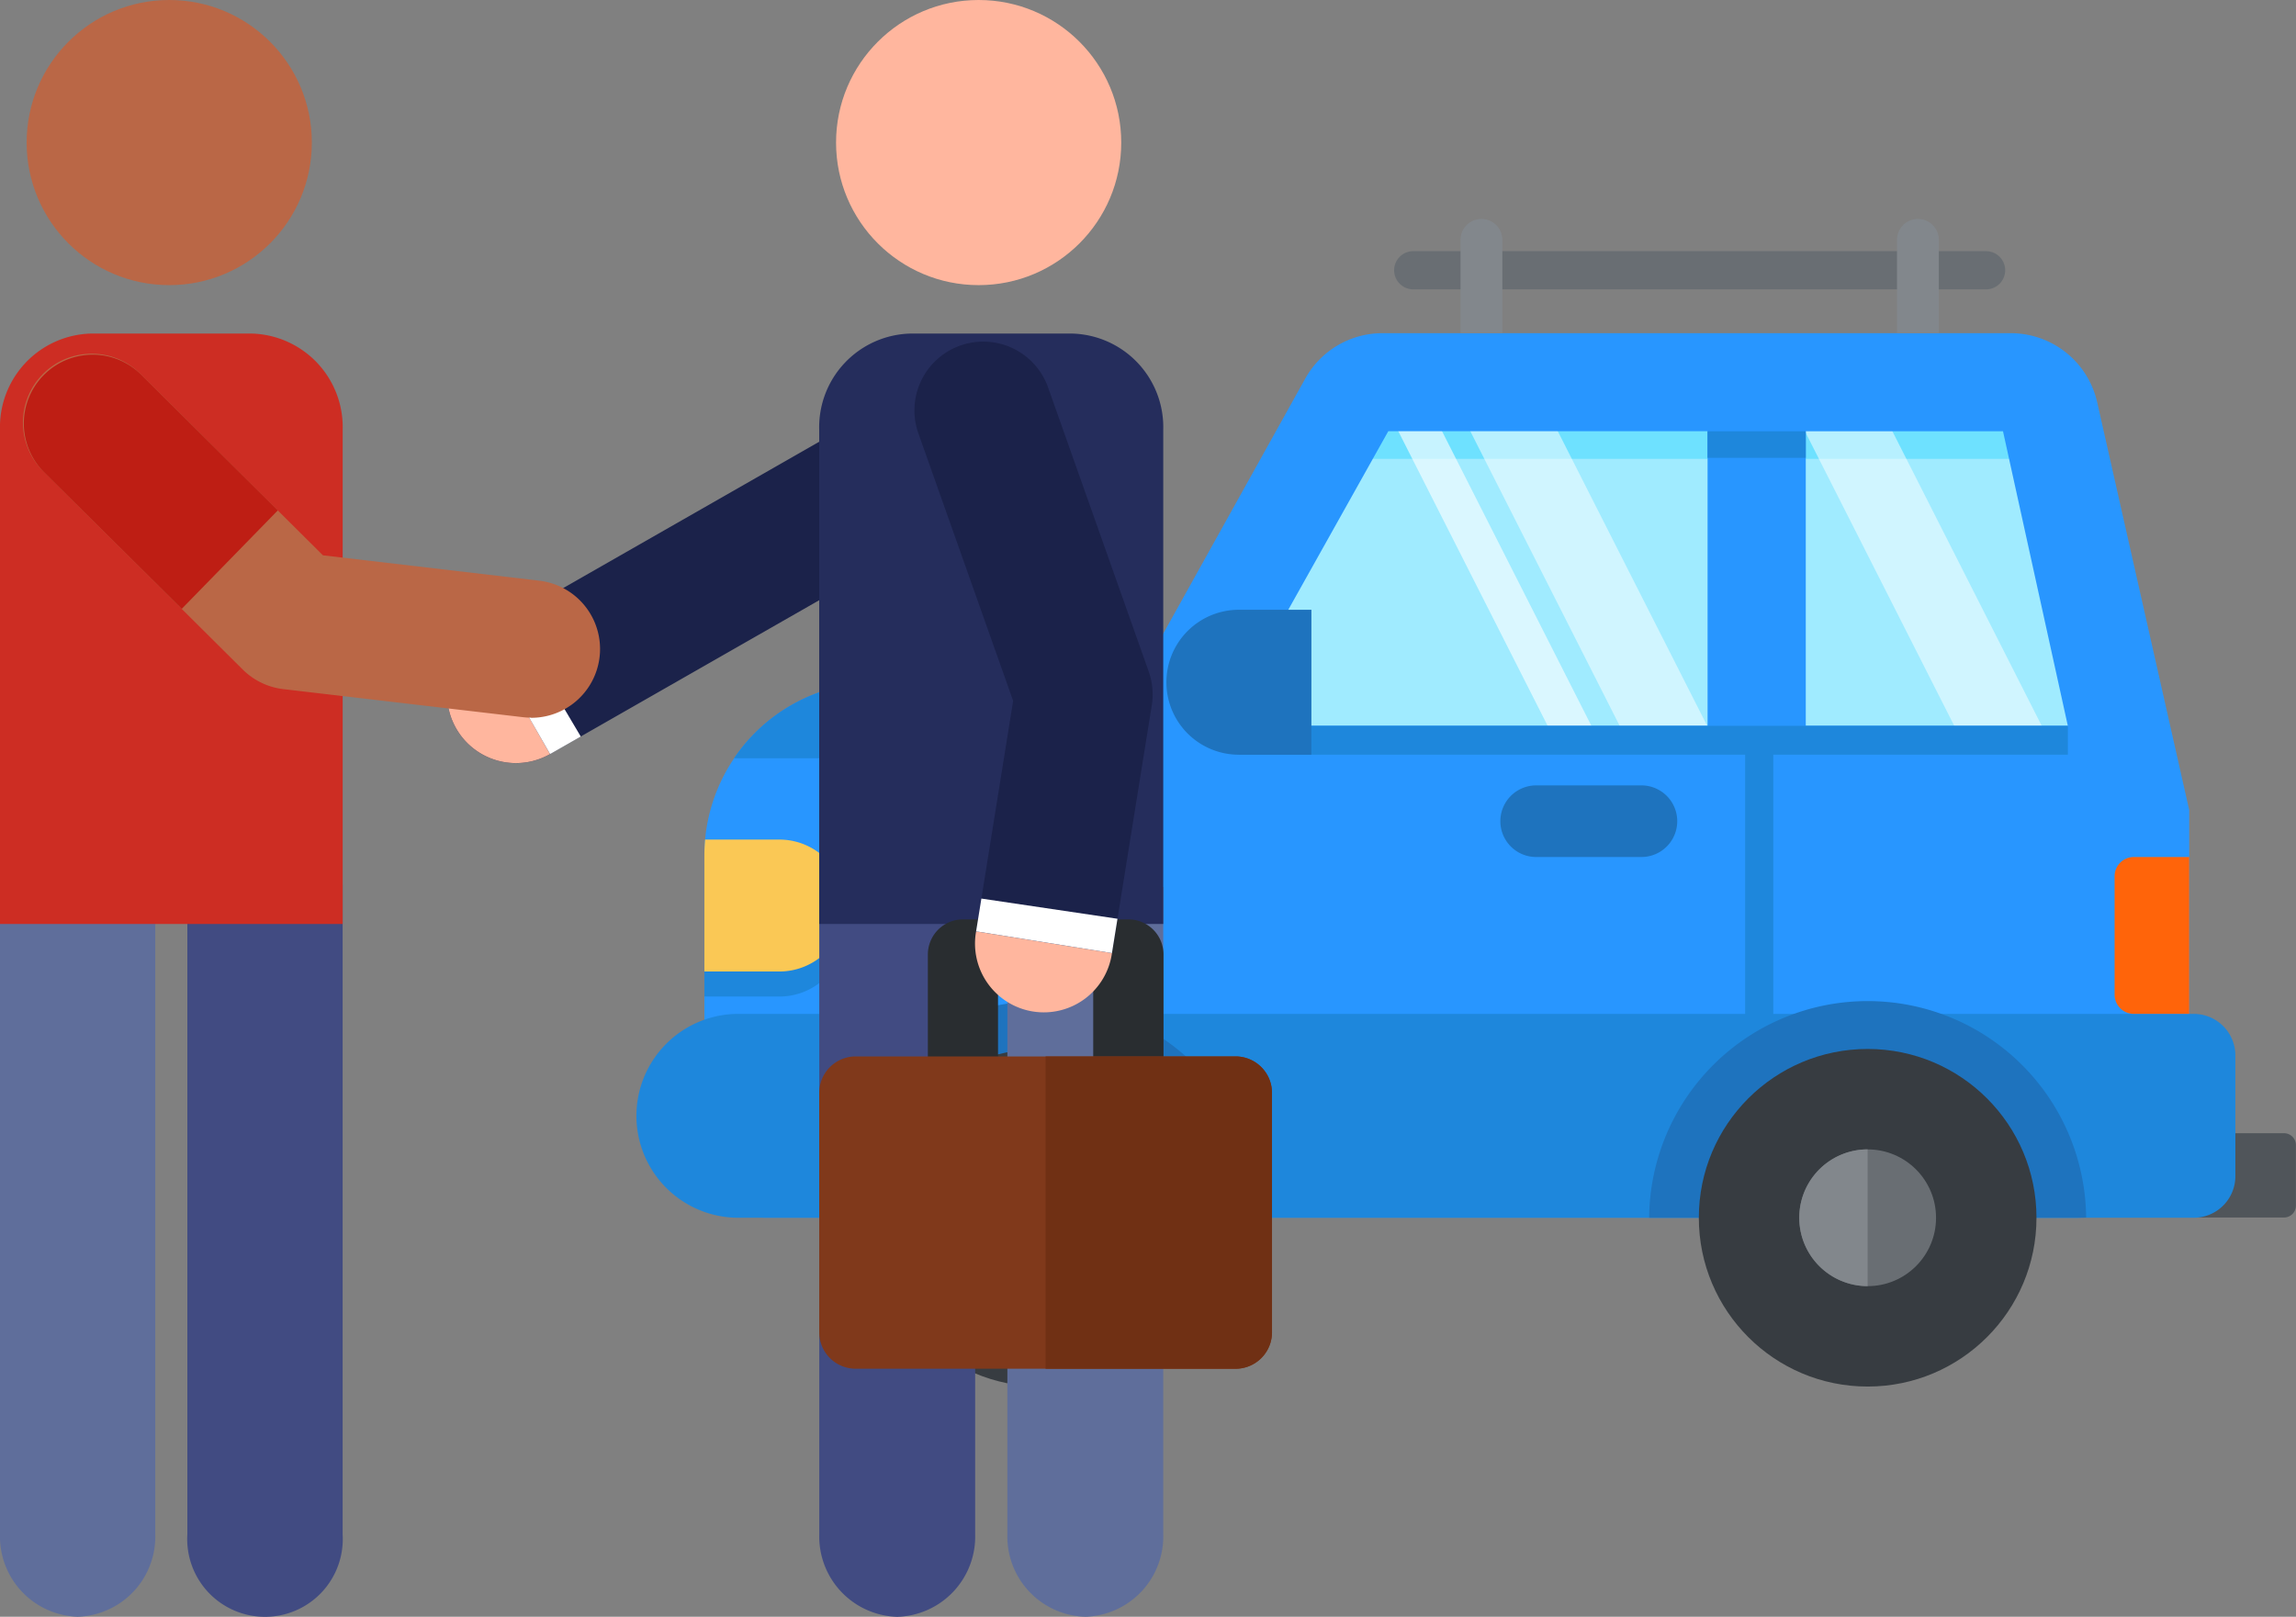 <svg xmlns="http://www.w3.org/2000/svg" width="137.251" height="96.666" viewBox="0 0 137.251 96.666">
  <rect x="0" y="0" width="137.251" height="96.666" fill="#808080" stroke="none"/>
  <g id="car" transform="translate(0 0)">
    <g id="Agrupar_1546" data-name="Agrupar 1546" transform="translate(68.31 24.025)">
      <path id="Caminho_1091" data-name="Caminho 1091" d="M254.823,186.983h57.056l-4.709-21.555H267.879Z" transform="translate(-254.823 -165.4)" fill="#a0ebff"/>
      <path id="Caminho_1092" data-name="Caminho 1092" d="M262.141,186.111h55.021l-4.541-20.786h-37.89Z" transform="translate(-260.179 -165.325)" fill="#a0ebff"/>
    </g>
    <path id="Caminho_1093" data-name="Caminho 1093" d="M296.366,169.395l1.919-3.169h39.291l.692,3.169Z" transform="translate(-216.919 -141.959)" fill="#6ee1ff"/>
    <g id="Agrupar_1547" data-name="Agrupar 1547" transform="translate(82.906 24.437)">
      <path id="Caminho_1094" data-name="Caminho 1094" d="M399.94,166.862l10.536,20.786h5.229l-10.536-20.786Z" transform="translate(-375.634 -166.862)" fill="#fff" opacity="0.5"/>
      <path id="Caminho_1095" data-name="Caminho 1095" d="M335.867,187.648H341.1L330.56,166.862h-5.229Z" transform="translate(-321.026 -166.862)" fill="#fff" opacity="0.5"/>
      <path id="Caminho_1096" data-name="Caminho 1096" d="M319.806,187.648h2.615l-10.536-20.786H309.27Z" transform="translate(-309.27 -166.862)" fill="#fff" opacity="0.61"/>
    </g>
    <path id="Caminho_1097" data-name="Caminho 1097" d="M465.2,333.49h11.831a.713.713,0,0,0,.713-.713v-3.615a.713.713,0,0,0-.713-.713H465.2Z" transform="translate(-340.498 -260.695)" fill="#50555a"/>
    <path id="Caminho_1098" data-name="Caminho 1098" d="M157.076,202.5c.09.025,3.562.385,3.562.385h78.491s6.541-.154,6.707-.165V178.51l-5.5-24.378A5.3,5.3,0,0,0,235.189,150H197.606a5.274,5.274,0,0,0-4.6,2.694l-10.123,18.183H167.411a10.335,10.335,0,0,0-10.334,10.336C157.076,188.34,157.076,200.8,157.076,202.5Zm40.882-46.638h19.087v17.611H191.022v-.036h-2.906Zm40.622,17.611H222.915V155.865h11.79Z" transform="translate(-114.969 -130.079)" fill="#2896ff"/>
    <path id="Caminho_1099" data-name="Caminho 1099" d="M141.92,307.931a6.094,6.094,0,0,0,6.095,6.095h87a2.488,2.488,0,0,0,2.488-2.488v-7.212a2.488,2.488,0,0,0-2.488-2.489h-87A6.094,6.094,0,0,0,141.92,307.931Z" transform="translate(-103.876 -241.217)" fill="#1e87dc"/>
    <path id="Caminho_1100" data-name="Caminho 1100" d="M336.707,255.157H343a2.141,2.141,0,0,0,0-4.282h-6.291a2.141,2.141,0,0,0,0,4.282Z" transform="translate(-244.879 -203.917)" fill="#1e73be"/>
    <path id="Caminho_1101" data-name="Caminho 1101" d="M161.495,268.548a3.944,3.944,0,1,1,0,7.887h-4.419v-7.887Z" transform="translate(-114.969 -216.852)" fill="#1e87dc"/>
    <path id="Caminho_1102" data-name="Caminho 1102" d="M157.12,262.96h4.375a3.944,3.944,0,1,1,0,7.887h-4.419v-6.956C157.076,263.577,157.092,263.267,157.12,262.96Z" transform="translate(-114.969 -212.762)" fill="#fac855"/>
    <path id="Caminho_1103" data-name="Caminho 1103" d="M472.7,276.226h3.307v-9.379H472.7A1.151,1.151,0,0,0,471.547,268v7.077A1.152,1.152,0,0,0,472.7,276.226Z" transform="translate(-345.14 -215.607)" fill="#ff640a"/>
    <path id="Caminho_1104" data-name="Caminho 1104" d="M208.9,311.642H183.321a13.062,13.062,0,0,1,26.123-.013Z" transform="translate(-134.178 -238.833)" fill="#1e73be"/>
    <circle id="Elipse_250" data-name="Elipse 250" cx="10.092" cy="10.092" r="10.092" transform="translate(52.113 62.717)" fill="#373c41"/>
    <circle id="Elipse_251" data-name="Elipse 251" cx="4.088" cy="4.088" r="4.088" transform="translate(58.117 68.722)" fill="#696e73"/>
    <path id="Caminho_1105" data-name="Caminho 1105" d="M220.885,332.055v8.176a4.088,4.088,0,1,1,0-8.176Z" transform="translate(-158.68 -263.335)" fill="#82878c"/>
    <g id="Agrupar_1548" data-name="Agrupar 1548" transform="translate(74.06 25.786)">
      <rect id="Retângulo_1910" data-name="Retângulo 1910" width="5.87" height="1.589" transform="translate(28.015)" fill="#1e87dc"/>
      <rect id="Retângulo_1911" data-name="Retângulo 1911" width="49.553" height="1.727" transform="translate(0 17.61)" fill="#1e87dc"/>
    </g>
    <path id="Caminho_1106" data-name="Caminho 1106" d="M264.436,220.366h4.334V211.7h-4.334a4.334,4.334,0,0,0-4.334,4.334h0A4.334,4.334,0,0,0,264.436,220.366Z" transform="translate(-190.377 -175.242)" fill="#1e73be"/>
    <g id="Agrupar_1549" data-name="Agrupar 1549" transform="translate(43.881 40.79)">
      <path id="Caminho_1107" data-name="Caminho 1107" d="M163.692,232.41a10.324,10.324,0,0,1,8.561-4.545h15.476a9.511,9.511,0,0,1-8.112,4.545Z" transform="translate(-163.692 -227.865)" fill="#1e87dc"/>
      <rect id="Retângulo_1912" data-name="Retângulo 1912" width="1.684" height="17.733" transform="translate(60.439 3.472)" fill="#1e87dc"/>
    </g>
    <path id="Caminho_1108" data-name="Caminho 1108" d="M393.33,311.642H367.754a13.062,13.062,0,0,1,26.123-.013Z" transform="translate(-269.171 -238.833)" fill="#1e73be"/>
    <circle id="Elipse_252" data-name="Elipse 252" cx="10.092" cy="10.092" r="10.092" transform="translate(101.553 62.717)" fill="#373c41"/>
    <circle id="Elipse_253" data-name="Elipse 253" cx="4.088" cy="4.088" r="4.088" transform="translate(107.557 68.722)" fill="#696e73"/>
    <path id="Caminho_1109" data-name="Caminho 1109" d="M405.318,332.055v8.176a4.088,4.088,0,1,1,0-8.176Z" transform="translate(-293.673 -263.335)" fill="#82878c"/>
    <path id="Caminho_1110" data-name="Caminho 1110" d="M312.029,134.006h34.245a1.141,1.141,0,0,0,1.141-1.141h0a1.141,1.141,0,0,0-1.141-1.141H312.029a1.141,1.141,0,0,0-1.141,1.141h0A1.141,1.141,0,0,0,312.029,134.006Z" transform="translate(-227.549 -116.706)" fill="#696e73"/>
    <g id="Agrupar_1550" data-name="Agrupar 1550" transform="translate(87.308 13.091)">
      <path id="Caminho_1111" data-name="Caminho 1111" d="M423.024,131.362h2.5v-5.575a1.249,1.249,0,1,0-2.5,0v5.575Z" transform="translate(-396.932 -124.537)" fill="#82878c"/>
      <path id="Caminho_1112" data-name="Caminho 1112" d="M325.691,131.362h2.5v-5.575a1.249,1.249,0,1,0-2.5,0v5.575Z" transform="translate(-325.691 -124.537)" fill="#82878c"/>
    </g>
    <path id="Caminho_1113" data-name="Caminho 1113" d="M103.817,176.722a4.113,4.113,0,0,1-2.045-7.684l29.936-17.112a4.113,4.113,0,0,1,4.082,7.141l-29.936,17.112A4.1,4.1,0,0,1,103.817,176.722Z" transform="translate(-72.973 -131.095)" fill="#1b224a"/>
    <path id="Caminho_1114" data-name="Caminho 1114" d="M101.772,217.242a4.112,4.112,0,1,0,4.082,7.141Z" transform="translate(-72.973 -179.3)" fill="#ffb69e"/>
    <path id="Caminho_1115" data-name="Caminho 1115" d="M109.1,213.524l-1.733,1,4.1,7.14,1.835-1.049Z" transform="translate(-78.584 -176.578)" fill="#fff"/>
    <path id="Caminho_1116" data-name="Caminho 1116" d="M224.641,273.539v38.71a4.8,4.8,0,0,0,4.659,4.921h.013a4.805,4.805,0,0,0,4.646-4.949V273.539Z" transform="translate(-164.422 -220.505)" fill="#5f6e9b"/>
    <path id="Caminho_1117" data-name="Caminho 1117" d="M182.686,273.538l0,38.7a4.8,4.8,0,0,0,4.659,4.935h0a4.8,4.8,0,0,0,4.66-4.935l0-38.7h-9.319Z" transform="translate(-133.711 -220.504)" fill="#414b82"/>
    <path id="Caminho_1118" data-name="Caminho 1118" d="M182.682,185.4h20.566V155.859a5.6,5.6,0,0,0-5.436-5.758h-9.694a5.6,5.6,0,0,0-5.436,5.758V185.4Z" transform="translate(-133.711 -130.157)" fill="#252d5c"/>
    <path id="Caminho_1119" data-name="Caminho 1119" d="M41.78,273.067l0,38.823a4.65,4.65,0,1,0,9.282,0l0-38.822Z" transform="translate(-30.58 -220.16)" fill="#414b82"/>
    <path id="Caminho_1120" data-name="Caminho 1120" d="M0,273.067v38.808a4.8,4.8,0,0,0,4.628,4.949h.013A4.794,4.794,0,0,0,9.282,311.9V273.067Z" transform="translate(0 -220.16)" fill="#5f6e9b"/>
    <path id="Caminho_1121" data-name="Caminho 1121" d="M20.484,185.4H0V155.858A5.594,5.594,0,0,1,5.414,150.1H15.07a5.594,5.594,0,0,1,5.414,5.758Z" transform="translate(0 -130.156)" fill="#cd2d23"/>
    <circle id="Elipse_254" data-name="Elipse 254" cx="8.524" cy="8.524" r="8.524" transform="translate(1.593 0)" fill="#ba6746"/>
    <circle id="Elipse_255" data-name="Elipse 255" cx="8.524" cy="8.524" r="8.524" transform="translate(49.978 0)" fill="#ffb69e"/>
    <path id="Caminho_1122" data-name="Caminho 1122" d="M218.883,294.852H209a2.1,2.1,0,0,1-2.1-2.1v-9.887a2.1,2.1,0,0,1,2.1-2.1h9.887a2.1,2.1,0,0,1,2.1,2.1v9.887A2.1,2.1,0,0,1,218.883,294.852Zm-7.789-4.2h5.691v-5.691h-5.691Z" transform="translate(-151.434 -225.796)" fill="#292d30"/>
    <path id="Caminho_1123" data-name="Caminho 1123" d="M209.749,327.818a2.181,2.181,0,0,1-2.18,2.18H184.863a2.181,2.181,0,0,1-2.18-2.18V313.505a2.181,2.181,0,0,1,2.18-2.18h22.705a2.181,2.181,0,0,1,2.18,2.18Z" transform="translate(-133.711 -248.162)" fill="#80391b"/>
    <path id="Caminho_1124" data-name="Caminho 1124" d="M210.948,191.7a4.113,4.113,0,0,1-3.408-4.713l2.213-13.779-5.686-16.055a4.113,4.113,0,0,1,7.753-2.746l6.036,17.044a4.115,4.115,0,0,1,.184,2.025l-2.379,14.815A4.113,4.113,0,0,1,210.948,191.7Z" transform="translate(-149.189 -131.304)" fill="#1b224a"/>
    <path id="Caminho_1125" data-name="Caminho 1125" d="M217.525,283.427a4.113,4.113,0,1,0,8.121,1.3Z" transform="translate(-159.175 -227.742)" fill="#ffb69e"/>
    <path id="Caminho_1126" data-name="Caminho 1126" d="M35.645,176.506a4.176,4.176,0,0,1-.484-.028L20.835,174.8a4.112,4.112,0,0,1-2.42-1.167l-11.873-11.8A4.113,4.113,0,1,1,12.34,156l10.865,10.8,12.914,1.515a4.113,4.113,0,0,1-.474,8.2Z" transform="translate(-3.9 -133.598)" fill="#ba6746"/>
    <path id="Caminho_1127" data-name="Caminho 1127" d="M20.508,164.114,12.34,156a4.113,4.113,0,1,0-5.8,5.835L14.765,170Z" transform="translate(-3.901 -133.598)" fill="#be1e14"/>
    <path id="Caminho_1128" data-name="Caminho 1128" d="M217.984,276.117l-.315,1.96,8.121,1.3.33-2.053Z" transform="translate(-159.319 -222.392)" fill="#fff"/>
    <path id="Caminho_1129" data-name="Caminho 1129" d="M244.519,311.324H233.166V330h11.353a2.181,2.181,0,0,0,2.18-2.18V313.5A2.18,2.18,0,0,0,244.519,311.324Z" transform="translate(-170.661 -248.161)" fill="#703014"/>
  </g>
</svg>
